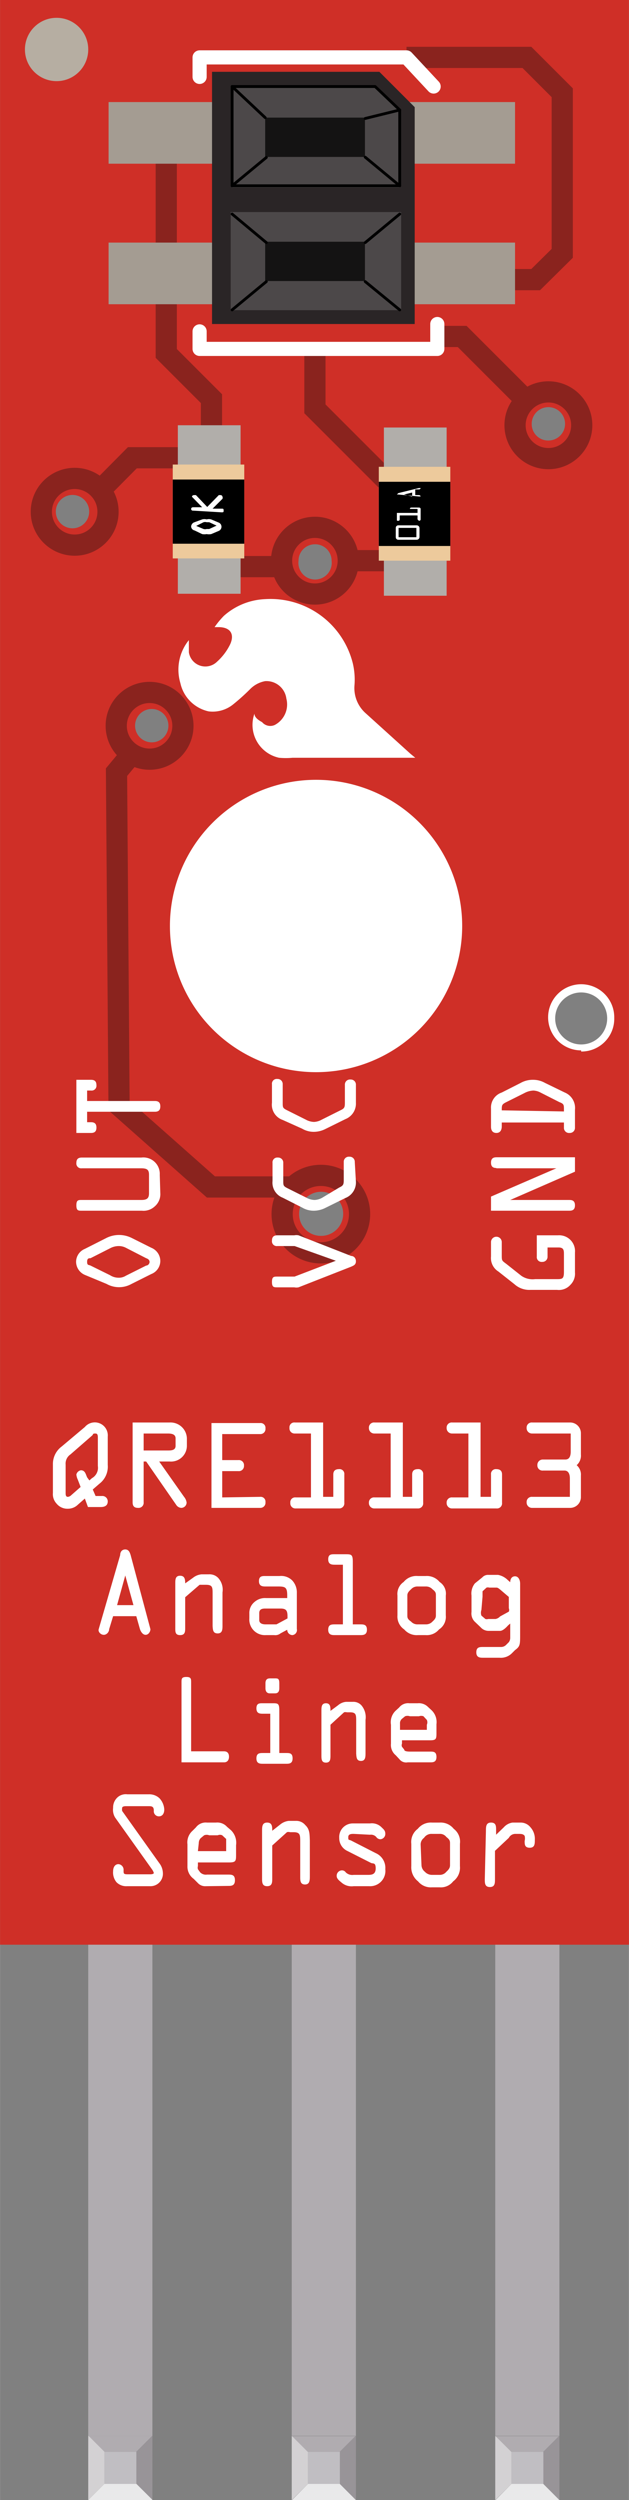 <?xml version="1.0" ?><svg height="31.19mm" viewBox="0 0 22.25 88.42" width="7.85mm" xmlns="http://www.w3.org/2000/svg">
  <rect x="0" y="0" width="22.25" height="88.42" fill="#808080" stroke="none"/>
  <title>SparkFun RedBot Sensor - Line Follower</title>
  <g id="CITCLES">
    <circle cx="20.56" cy="36.02" r="1.17" style="fill: none;stroke: #fff;stroke-miterlimit: 10;stroke-width: 0.5px"/>
    <path d="M0,0V68.78H22.25V0ZM2.64,18.68a.59.59,0,1,1,0-1.17.59.59,0,0,1,0,1.17Zm2.65,7.57a.59.59,0,0,1,0-1.17.59.59,0,1,1,0,1.17Zm5.85-7a.58.58,0,0,1,.59.58.59.59,0,1,1-1.17,0A.58.58,0,0,1,11.14,19.25Zm.21,24.46a.77.77,0,0,1-.77-.77.78.78,0,1,1,.77.77ZM18.81,15a.59.59,0,1,1,.59.58A.58.58,0,0,1,18.81,15Zm1.75,22.15A1.17,1.17,0,1,1,21.73,36,1.16,1.16,0,0,1,20.56,37.19Z" style="fill: #cf2f27"/>
    <circle cx="5.29" cy="25.67" r="1.18" style="fill: none;stroke: #8a231e;stroke-miterlimit: 10;stroke-width: 0.75px"/>
    <circle cx="2.64" cy="18.1" r="1.18" style="fill: none;stroke: #8a231e;stroke-miterlimit: 10;stroke-width: 0.75px"/>
    <circle cx="11.14" cy="19.83" r="1.18" style="fill: none;stroke: #8a231e;stroke-miterlimit: 10;stroke-width: 0.75px"/>
    <circle cx="19.4" cy="15.04" r="1.18" style="fill: none;stroke: #8a231e;stroke-miterlimit: 10;stroke-width: 0.75px"/>
    <polyline points="4.71 26.6 4.12 27.31 4.21 39.1 7.46 41.98 10.42 41.98" style="fill: none;stroke: #8a231e;stroke-miterlimit: 10;stroke-width: 0.75px"/>
    <circle cx="11.35" cy="42.94" r="1.37" style="fill: none;stroke: #8a231e;stroke-miterlimit: 10;stroke-width: 0.75px"/>
    <polyline points="5.88 9.96 5.88 12.5 7.48 14.1 7.48 15.62" style="fill: none;stroke: #8a231e;stroke-miterlimit: 10;stroke-width: 0.75px"/>
    <polyline points="11.14 12.34 11.14 14.46 13.65 16.97" style="fill: none;stroke: #8a231e;stroke-miterlimit: 10;stroke-width: 0.75px"/>
    <line style="fill: none;stroke: #8a231e;stroke-miterlimit: 10;stroke-width: 0.75px" x1="12.32" x2="14.14" y1="19.83" y2="19.83"/>
    <line style="fill: none;stroke: #8a231e;stroke-miterlimit: 10;stroke-width: 0.75px" x1="8.21" x2="9.97" y1="20.04" y2="20.04"/>
    <polyline points="3.54 17.34 4.68 16.19 6.88 16.19" style="fill: none;stroke: #8a231e;stroke-miterlimit: 10;stroke-width: 0.75px"/>
    <polyline points="15.47 11.9 16.35 11.9 18.64 14.19" style="fill: none;stroke: #8a231e;stroke-miterlimit: 10;stroke-width: 0.75px"/>
    <polyline points="14.38 2.03 18.64 2.03 19.89 3.28 19.89 8.96 18.95 9.89 17.46 9.89" style="fill: none;stroke: #8a231e;stroke-miterlimit: 10;stroke-width: 0.75px"/>
    <line style="fill: none;stroke: #8a231e;stroke-miterlimit: 10;stroke-width: 0.75px" x1="5.88" x2="5.88" y1="5.08" y2="9"/>
    <circle cx="2" cy="1.75" r="1.12" style="fill: #b6aea2"/>
  </g>
  <g id="No">
    <rect height="2.18" style="fill: #a49c92" width="14.38" x="3.84" y="8.58"/>
    <rect height="2.18" style="fill: #a49c92" width="14.38" x="3.84" y="3.61"/>
    <polygon points="7.5 2.54 13.42 2.54 14.67 3.79 14.67 11.46 7.5 11.46 7.5 2.54" style="fill: #2a2526"/>
    <rect height="3.47" style="fill: #4c4849" width="6.03" x="8.16" y="7.5"/>
    <polygon points="13.33 3.11 8.21 3.11 8.21 6.63 14.14 6.63 14.14 3.86 13.33 3.11" style="fill: #4c4849"/>
    <rect height="1.39" style="fill: #141313" width="3.53" x="9.38" y="8.55"/>
    <line style="fill: none;stroke: #000;stroke-linecap: round;stroke-linejoin: round;stroke-width: 0.1px" x1="8.21" x2="9.42" y1="7.57" y2="8.58"/>
    <line style="fill: none;stroke: #000;stroke-linecap: round;stroke-linejoin: round;stroke-width: 0.1px" x1="12.92" x2="14.14" y1="9.96" y2="10.96"/>
    <line style="fill: none;stroke: #000;stroke-linecap: round;stroke-linejoin: round;stroke-width: 0.1px" x1="12.92" x2="14.14" y1="8.58" y2="7.57"/>
    <line style="fill: none;stroke: #000;stroke-linecap: round;stroke-linejoin: round;stroke-width: 0.1px" x1="9.42" x2="8.21" y1="9.96" y2="10.96"/>
    <rect height="1.39" style="fill: #141313" width="3.53" x="9.38" y="4.16"/>
    <polyline points="12.92 5.56 14.14 6.57 14.14 3.89 13.27 3.06 8.21 3.06 8.21 3.27" style="fill: none;stroke: #000;stroke-linecap: round;stroke-linejoin: round;stroke-width: 0.1px"/>
    <line style="fill: none;stroke: #000;stroke-linecap: round;stroke-linejoin: round;stroke-width: 0.1px" x1="12.92" x2="14.14" y1="4.19" y2="3.89"/>
    <polyline points="9.42 5.57 8.21 6.57 14.14 6.57" style="fill: none;stroke: #000;stroke-linecap: round;stroke-linejoin: round;stroke-width: 0.1px"/>
    <line style="fill: none;stroke: #000;stroke-linecap: round;stroke-linejoin: round;stroke-width: 0.1px" x1="8.21" x2="8.21" y1="3.18" y2="6.57"/>
    <line style="fill: none;stroke: #000;stroke-linecap: round;stroke-linejoin: round;stroke-width: 0.1px" x1="8.21" x2="9.38" y1="3.06" y2="4.16"/>
    <circle cx="11.18" cy="32.75" r="5.17" style="fill: #fff"/>
    <path d="M9,25.24a1.19,1.19,0,0,0,.87,1.56,2.59,2.59,0,0,0,.48,0c1.38,0,2.77,0,4.16,0h.18l-.17-.14-1.58-1.43a1.19,1.19,0,0,1-.4-1,2.51,2.51,0,0,0-.06-.77,3,3,0,0,0-3.1-2.27,2.34,2.34,0,0,0-1.46.59,2.93,2.93,0,0,0-.33.4h.14c.41,0,.58.24.41.61a2,2,0,0,1-.46.61.59.59,0,0,1-1-.33c0-.13,0-.27,0-.43a1.66,1.66,0,0,0-.3,1.52,1.31,1.31,0,0,0,1,1,1.15,1.15,0,0,0,.87-.25,7.43,7.43,0,0,0,.59-.53,1,1,0,0,1,.54-.29.71.71,0,0,1,.75.62.82.82,0,0,1-.41.93.38.38,0,0,1-.45-.1C9.08,25.44,9,25.34,9,25.24Z" style="fill: #fff"/>
    <g>
      <rect height="1.92" style="fill: #b1aeaa" width="2.22" x="6.29" y="15.04"/>
      <rect height="1.92" style="fill: #b1aeaa" width="2.22" x="6.29" y="19.08"/>
      <rect height="3.32" style="fill: #edca9c" width="2.53" x="6.11" y="16.43"/>
      <rect height="2.27" width="2.53" x="6.11" y="16.96"/>
    </g>
    <g>
      <path d="M7.15,18.37a.3.3,0,0,1,.16,0,.29.29,0,0,1,.16,0l.26.11a.16.16,0,0,1,0,.3l-.26.11a.42.42,0,0,1-.16,0,.45.45,0,0,1-.16,0l-.27-.13a.15.15,0,0,1-.12-.14.17.17,0,0,1,.12-.15Zm-.21.23s0,0,0,0,0,0,0,0l.26.11a.2.2,0,0,0,.11,0l.09,0,.26-.12s0,0,0,0,0,0,0,0l-.26-.12-.09,0a.2.2,0,0,0-.11,0Z" style="fill: #fff"/>
      <path d="M6.83,18.06A.06.06,0,0,1,6.76,18s0-.06.07-.06h.32l-.36-.37a.09.09,0,0,1,0,0s0-.06.08-.06,0,0,.06,0l.4.42.41-.42s0,0,.06,0a.07.07,0,0,1,.07.06.1.1,0,0,1,0,.07l-.35.35h.32c.05,0,.07,0,.07.06s0,.07-.07.07Z" style="fill: #fff"/>
    </g>
    <g>
      <rect height="1.92" style="fill: #b1aeaa" width="2.22" x="13.58" y="15.12"/>
      <rect height="1.92" style="fill: #b1aeaa" width="2.22" x="13.58" y="19.15"/>
      <rect height="3.32" style="fill: #edca9c" width="2.53" x="13.4" y="16.51"/>
      <rect height="2.27" width="2.53" x="13.4" y="17.04"/>
    </g>
    <g>
      <path d="M14,18.67a.09.09,0,0,1,.1-.09h.63a.1.1,0,0,1,.11.09V19a.1.1,0,0,1-.11.09h-.63A.09.09,0,0,1,14,19Zm.73,0h-.63V19h.63Z" style="fill: #fff"/>
      <path d="M14.77,18h-.22a0,0,0,0,1-.05,0s0-.05.05-.05h.27s.06,0,.06.05v.37s0,.05-.06.05a0,0,0,0,1-.05-.05v-.14h-.63v.14s0,.05-.05.05-.05,0-.05-.05v-.23h.73Z" style="fill: #fff"/>
      <path d="M14.09,17.49s-.05,0-.05,0,0,0,.05-.05l.73-.18a0,0,0,0,1,.06,0,.06.06,0,0,1-.06.05l-.13,0v.2l.13,0a.06.06,0,0,1,.06.05,0,0,0,0,1-.06,0Zm.2,0h0l.29.07v-.14Z" style="fill: #fff"/>
    </g>
  </g>
  <g data-name="WHITE LINES" id="WHITE_LINES">
    <polyline points="7.06 2.72 7.06 2.03 14.38 2.03 15.34 3.06" style="fill: none;stroke: #fff;stroke-linecap: round;stroke-linejoin: round;stroke-width: 0.5px"/>
    <polyline points="7.06 11.72 7.06 12.34 15.47 12.34 15.47 11.46" style="fill: none;stroke: #fff;stroke-linecap: round;stroke-linejoin: round;stroke-width: 0.5px"/>
  </g>
  <g id="TEXT">
    <g>
      <path d="M3.77,43.78a1,1,0,0,1,.88,0l.7.35a.51.51,0,0,1,.32.47.5.5,0,0,1-.32.46l-.7.35a.9.9,0,0,1-.88,0L3,45.09a.51.51,0,0,1-.31-.46A.5.5,0,0,1,3,44.17Zm-.57.72c-.06,0-.12,0-.12.13s.06.1.12.13l.69.34a.56.56,0,0,0,.31.09.45.45,0,0,0,.25-.07l.72-.36c.06,0,.12-.06.12-.13s-.06-.11-.12-.13l-.72-.37a.54.54,0,0,0-.25-.06.65.65,0,0,0-.31.08Z" style="fill: #fff"/>
      <path d="M5.67,42.2a.57.57,0,0,1-.2.47.58.58,0,0,1-.45.15H2.89c-.12,0-.19,0-.19-.19s.07-.19.19-.19H5c.21,0,.27-.07.27-.24v-.65c0-.17-.06-.23-.27-.23H2.89a.17.17,0,0,1-.19-.19c0-.14.07-.19.19-.19H5a.58.58,0,0,1,.65.61Z" style="fill: #fff"/>
      <path d="M3.08,39.69h.14c.12,0,.19.05.19.19s-.07.19-.19.19H2.7V38.19h.52c.12,0,.19.05.19.19a.17.17,0,0,1-.19.19H3.08v.37h2.4c.12,0,.19.05.19.19s-.07.19-.19.19H3.08Z" style="fill: #fff"/>
    </g>
    <g>
      <path d="M10.42,44.07H9.81a.17.17,0,0,1-.19-.19c0-.14.07-.19.19-.19h.6a.39.39,0,0,1,.15,0l1.86.73c.09,0,.17.07.17.19s-.08.15-.17.19l-1.86.73a.39.39,0,0,1-.15,0h-.6c-.12,0-.19,0-.19-.19s.07-.19.19-.19h.61l1.46-.56Z" style="fill: #fff"/>
      <path d="M12.59,41.79a.59.59,0,0,1-.37.58l-.71.35a.91.91,0,0,1-.4.1.8.8,0,0,1-.42-.11L10,42.36a.57.57,0,0,1-.36-.59v-.64a.17.17,0,0,1,.19-.19.18.18,0,0,1,.19.19v.63c0,.17,0,.19.16.27l.66.33a.63.63,0,0,0,.29.08.61.61,0,0,0,.27-.08L12,42c.15-.07.16-.11.16-.28v-.62a.18.18,0,0,1,.2-.19.18.18,0,0,1,.19.19Z" style="fill: #fff"/>
      <path d="M12.59,39a.59.59,0,0,1-.37.58l-.71.35a.91.91,0,0,1-.4.1.8.8,0,0,1-.42-.11L10,39.61A.57.57,0,0,1,9.62,39v-.65a.17.17,0,0,1,.19-.19.18.18,0,0,1,.19.19V39c0,.17,0,.19.16.27l.66.33a.63.63,0,0,0,.29.08.61.61,0,0,0,.27-.08l.66-.33c.15-.07.16-.11.16-.28v-.62a.18.18,0,0,1,.2-.19.18.18,0,0,1,.19.19Z" style="fill: #fff"/>
    </g>
    <g>
      <path d="M3,53l-.25.22a.5.5,0,0,1-.35.14A.49.49,0,0,1,2,53.18a.49.49,0,0,1-.13-.38v-1a.77.77,0,0,1,.31-.64L3,50.47a.46.46,0,0,1,.81.34v1a.76.76,0,0,1-.3.67l-.23.2.1.23H3.6a.19.19,0,0,1,.21.19c0,.16-.12.2-.25.2H3.11Zm.16-.64.09-.08a.42.42,0,0,0,.21-.43v-1c0-.06,0-.15-.08-.15s-.08,0-.11.06l-.78.68a.39.39,0,0,0-.17.36v1c0,.06,0,.14.08.14a.2.2,0,0,0,.12-.06l.33-.29-.1-.26a.53.53,0,0,1-.05-.18A.2.2,0,0,1,2.86,52c.15,0,.17.14.22.25Z" style="fill: #fff"/>
      <path d="M5.08,53.13a.18.18,0,0,1-.2.2c-.14,0-.19-.07-.19-.2V50.31H6a.58.58,0,0,1,.61.56v.27a.56.56,0,0,1-.61.55H5.63l.88,1.25a.4.4,0,0,1,.09.2.19.19,0,0,1-.19.19.23.23,0,0,1-.18-.11L5.17,51.69H5.08Zm0-1.83h.86c.1,0,.27,0,.27-.16v-.27c0-.15-.15-.17-.27-.17H5.08Z" style="fill: #fff"/>
      <path d="M9.2,52.94a.17.17,0,0,1,.19.19.18.18,0,0,1-.19.2H7.48v-3H9.2a.17.17,0,0,1,.19.19.18.18,0,0,1-.19.2H7.86v.92h.57a.18.18,0,0,1,.2.2.18.18,0,0,1-.2.19H7.86v.93Z" style="fill: #fff"/>
      <path d="M11.79,52.94v-.79c0-.11.05-.19.2-.19a.17.17,0,0,1,.19.19v1a.18.18,0,0,1-.19.2H10.46a.18.18,0,0,1-.19-.2.17.17,0,0,1,.19-.19H11V50.7h-.57a.18.18,0,0,1-.19-.2.17.17,0,0,1,.19-.19h1v2.63Z" style="fill: #fff"/>
      <path d="M14.58,52.94v-.79c0-.11.05-.19.2-.19a.17.17,0,0,1,.19.19v1a.18.18,0,0,1-.19.2H13.25a.19.19,0,0,1-.2-.2.18.18,0,0,1,.2-.19h.57V50.7h-.57a.19.19,0,0,1-.2-.2.18.18,0,0,1,.2-.19h1v2.63Z" style="fill: #fff"/>
      <path d="M17.37,52.94v-.79a.17.17,0,0,1,.19-.19c.15,0,.2.08.2.19v1a.18.18,0,0,1-.2.2H16a.19.19,0,0,1-.2-.2.18.18,0,0,1,.2-.19h.57V50.7H16a.19.19,0,0,1-.2-.2.18.18,0,0,1,.2-.19H17v2.63Z" style="fill: #fff"/>
      <path d="M18.83,50.7a.19.19,0,0,1-.2-.2.18.18,0,0,1,.2-.19h1.33a.38.38,0,0,1,.39.39v.74a.45.45,0,0,1-.15.38.44.44,0,0,1,.15.37v.75a.38.38,0,0,1-.39.39H18.83a.19.19,0,0,1-.2-.2.18.18,0,0,1,.2-.19h1.33v-.65c0-.21-.09-.28-.19-.28h-.76a.18.18,0,0,1-.2-.19.19.19,0,0,1,.2-.2H20c.1,0,.19-.06.19-.28V50.7Z" style="fill: #fff"/>
    </g>
    <g>
      <path d="M4.25,55c0-.11.06-.2.18-.2s.16.1.19.2l.7,2.62c0,.09-.07.2-.17.2s-.17-.11-.2-.2l-.13-.46H4l-.14.46c0,.09-.08.2-.19.2s-.21-.11-.18-.2Zm.18.72h0l-.29,1.05h.58Z" style="fill: #fff"/>
      <path d="M6.55,56.49v1.08c0,.13,0,.26-.18.26s-.17-.13-.17-.26V56c0-.13,0-.27.17-.27s.18.14.18.27v0h0l.28-.2a.56.56,0,0,1,.3-.12h.26a.42.42,0,0,1,.33.13.62.62,0,0,1,.15.51l0,1.17c0,.13,0,.28-.17.28s-.17-.13-.18-.26l0-1.14c0-.23,0-.32-.24-.32H7.17l-.11,0Z" style="fill: #fff"/>
      <path d="M9.4,56.11c-.1,0-.24,0-.24-.19s.13-.18.24-.18h.49a.55.55,0,0,1,.45.16.62.62,0,0,1,.16.44l0,1.27a.18.18,0,0,1-.16.22.19.19,0,0,1-.18-.19l-.24.13a.29.29,0,0,1-.22.06H9.4a.55.55,0,0,1-.58-.59v-.17A.5.5,0,0,1,9,56.66a.56.56,0,0,1,.41-.14h.75v-.09c0-.28-.06-.32-.31-.32Zm0,.78c-.09,0-.23,0-.23.16v.25c0,.13.14.15.22.15h.39l.39-.21v-.08c0-.21-.06-.27-.25-.27Z" style="fill: #fff"/>
      <path d="M12.48,57.45h.26c.12,0,.24,0,.24.19s-.14.19-.24.19h-.89c-.1,0-.24,0-.24-.19s.12-.19.24-.19h.28V55.34h-.28c-.1,0-.24,0-.24-.19s.12-.18.24-.18h.37c.2,0,.26,0,.26.26Z" style="fill: #fff"/>
      <path d="M14.06,56.43a.51.51,0,0,1,.22-.48.58.58,0,0,1,.5-.21h.28a.58.58,0,0,1,.49.21.49.49,0,0,1,.22.48v.7a.53.53,0,0,1-.24.5.56.56,0,0,1-.47.2h-.28a.58.58,0,0,1-.48-.2.55.55,0,0,1-.24-.5Zm.35.7c0,.08,0,.13.13.22a.3.3,0,0,0,.24.1h.28a.31.31,0,0,0,.24-.1c.1-.09.12-.14.12-.22v-.7c0-.08,0-.13-.12-.22a.31.31,0,0,0-.24-.1h-.28a.3.3,0,0,0-.24.1c-.1.09-.13.14-.13.22Z" style="fill: #fff"/>
      <path d="M16.68,56.43A.57.57,0,0,1,16.8,56l.26-.21a.27.27,0,0,1,.22-.09h.34a.66.66,0,0,1,.34.18l.09.08v0c0-.11.05-.21.17-.21s.18.13.18.26v1.81c0,.34,0,.41-.18.54l-.11.11a.55.55,0,0,1-.44.16h-.58c-.1,0-.24,0-.24-.19s.12-.19.24-.19h.64a.25.25,0,0,0,.18-.08l.09-.09a.26.26,0,0,0,.05-.15v-.51l-.08.07c-.08.09-.19.19-.28.19h-.42a.37.37,0,0,1-.26-.12l-.22-.21a.41.41,0,0,1-.11-.34Zm.35.51a.3.3,0,0,0,0,.2l.14.12a.17.17,0,0,0,.1,0h.26a.29.29,0,0,0,.16-.09L18,57a.15.15,0,0,0,0-.12v-.27s0-.11,0-.13l-.27-.23c-.07-.06-.12-.1-.16-.1h-.26a.17.17,0,0,0-.1,0l-.14.13s0,.11,0,.19Z" style="fill: #fff"/>
    </g>
    <g>
      <path d="M7.93,61.94c.09,0,.17.05.17.19s-.08.2-.17.2H6.42V59.5c0-.12,0-.19.17-.19s.17.07.17.19v2.44Z" style="fill: #fff"/>
      <path d="M9.88,62h.25c.11,0,.22,0,.22.19s-.13.19-.22.19H9.3c-.1,0-.23,0-.23-.19S9.19,62,9.3,62h.26V60.61H9.3c-.1,0-.23,0-.23-.19s.12-.18.23-.18h.34c.19,0,.24,0,.24.26Zm-.49-2.47c0-.13.07-.17.15-.17h.19c.09,0,.15,0,.15.17v.18c0,.13-.06.18-.15.18H9.54c-.08,0-.15-.05-.15-.18Z" style="fill: #fff"/>
      <path d="M11.69,61v1.08c0,.13,0,.26-.16.26s-.16-.13-.16-.26V60.51c0-.13,0-.27.16-.27s.16.14.16.27v0h0l.27-.2a.5.5,0,0,1,.28-.12h.24a.38.38,0,0,1,.31.13.65.65,0,0,1,.14.51l0,1.17c0,.13,0,.28-.16.28s-.16-.13-.17-.26l0-1.14c0-.23,0-.32-.22-.32h-.11a.19.19,0,0,0-.1,0Z" style="fill: #fff"/>
      <path d="M14.42,62.33a.3.3,0,0,1-.29-.11L14,62.08a.47.47,0,0,1-.17-.41V61A.56.56,0,0,1,14,60.5l.12-.11a.4.4,0,0,1,.36-.15h.3a.45.45,0,0,1,.36.13l.13.12a.58.58,0,0,1,.17.49v.29c0,.22,0,.28-.22.28h-1v.12a.14.14,0,0,0,0,.11l.08.1c0,.06.11.07.22.07h.7c.11,0,.22,0,.22.19s-.13.19-.22.19Zm-.27-1.15h.95V61a.21.21,0,0,0,0-.17l-.12-.13a.23.23,0,0,0-.16,0H14.5a.25.25,0,0,0-.17,0l-.11.09a.2.2,0,0,0-.07.17Z" style="fill: #fff"/>
    </g>
    <g>
      <path d="M5.63,65.89a.59.59,0,0,1,.13.34.44.44,0,0,1-.46.48H4.49a.48.48,0,0,1-.37-.14A.54.54,0,0,1,4,66.18c0-.13.06-.25.19-.25a.2.2,0,0,1,.18.22c0,.12,0,.14.16.14h.79s.12,0,.12-.05a.45.45,0,0,0-.06-.12L4.07,64.28A.52.52,0,0,1,4,63.94a.48.48,0,0,1,.19-.4.44.44,0,0,1,.31-.08h.77a.52.52,0,0,1,.37.14.63.63,0,0,1,.17.4c0,.13-.06.24-.19.24a.18.18,0,0,1-.18-.2c0-.14-.06-.16-.17-.16H4.44s-.12,0-.12.06a.28.28,0,0,0,0,.11Z" style="fill: #fff"/>
      <path d="M7.28,66.71A.35.35,0,0,1,7,66.6l-.15-.15A.53.53,0,0,1,6.63,66v-.77a.55.55,0,0,1,.18-.48l.12-.12a.43.43,0,0,1,.39-.17h.32a.46.46,0,0,1,.39.15l.14.12a.62.62,0,0,1,.18.53v.32c0,.23,0,.29-.24.29H7V66a.18.18,0,0,0,0,.11l.08.11a.28.28,0,0,0,.24.08h.75c.12,0,.24,0,.24.2s-.13.2-.24.2ZM7,65.47H8v-.24c0-.07,0-.14,0-.19l-.14-.13a.19.19,0,0,0-.16,0h-.3a.24.24,0,0,0-.18,0l-.12.1s-.07.06-.07.18Z" style="fill: #fff"/>
      <path d="M9.63,65.27v1.16c0,.14,0,.28-.18.28s-.18-.14-.18-.28V64.76c0-.15,0-.3.18-.3s.18.15.18.29v0h0l.28-.22a.58.58,0,0,1,.3-.13h.26a.41.41,0,0,1,.33.15c.16.15.15.32.16.54l0,1.26c0,.14,0,.3-.17.3s-.17-.14-.17-.28l0-1.23c0-.24,0-.34-.24-.34h-.12a.19.19,0,0,0-.11,0Z" style="fill: #fff"/>
      <path d="M12.51,64.86c-.07,0-.19,0-.19.11s0,.09.09.12l.88.45a.57.57,0,0,1,.34.57.54.54,0,0,1-.57.6h-.55a.54.54,0,0,1-.43-.13c-.07-.06-.17-.13-.17-.23a.19.19,0,0,1,.19-.2.16.16,0,0,1,.13.07.33.33,0,0,0,.28.09H13c.13,0,.29,0,.29-.23s-.1-.15-.18-.2l-.83-.42A.5.5,0,0,1,12,65a.48.48,0,0,1,.49-.51h.6a.48.48,0,0,1,.41.14c.06.06.13.11.13.22a.19.19,0,0,1-.17.2.18.18,0,0,1-.15-.08.25.25,0,0,0-.22-.08Z" style="fill: #fff"/>
      <path d="M14.55,65.21a.58.58,0,0,1,.23-.53.59.59,0,0,1,.5-.22h.27a.59.59,0,0,1,.5.22.57.57,0,0,1,.22.53V66a.6.6,0,0,1-.24.54.55.55,0,0,1-.48.21h-.27a.58.58,0,0,1-.49-.21.63.63,0,0,1-.24-.54Zm.36.75a.31.31,0,0,0,.12.24.34.34,0,0,0,.25.11h.27a.3.3,0,0,0,.24-.11c.11-.1.13-.16.13-.24v-.75c0-.09,0-.14-.13-.24a.28.28,0,0,0-.24-.11h-.27A.31.31,0,0,0,15,65a.29.29,0,0,0-.12.24Z" style="fill: #fff"/>
      <path d="M17.19,64.76c0-.15,0-.3.18-.3s.18.13.18.27v.16l.27-.26a.51.51,0,0,1,.31-.17h.28a.44.44,0,0,1,.35.16.61.61,0,0,1,.16.45c0,.14,0,.28-.18.28s-.18-.12-.18-.24a.36.36,0,0,0,0-.18c-.05-.07-.13-.07-.22-.07h-.1A.26.26,0,0,0,18,65l-.49.46v1c0,.14,0,.28-.18.28s-.18-.14-.18-.28Z" style="fill: #fff"/>
    </g>
    <g>
      <path d="M19.37,44.44a.18.18,0,0,1-.19.19.17.17,0,0,1-.19-.19v-.75h.75a.56.56,0,0,1,.6.61V45a.55.55,0,0,1-.16.44.54.54,0,0,1-.47.18h-.95a.78.78,0,0,1-.56-.2l-.57-.45a.56.56,0,0,1-.26-.53v-.51a.19.19,0,0,1,.38,0v.45c0,.21,0,.2.16.32l.53.42a.7.7,0,0,0,.49.12h.75c.21,0,.27,0,.27-.26v-.61c0-.14,0-.25-.19-.25h-.39Z" style="fill: #fff"/>
      <path d="M17.56,41.31c-.12,0-.19-.05-.19-.19s.07-.19.19-.19h2.78v.51l-2.29,1h2.1c.12,0,.19.05.19.19s-.07.19-.19.19H17.37v-.5l2.31-1H17.56Z" style="fill: #fff"/>
      <path d="M17.75,39.7v.14c0,.12-.05.23-.19.23s-.19-.1-.19-.22v-.64a.56.56,0,0,1,.38-.57l.67-.34a.87.87,0,0,1,.44-.11.85.85,0,0,1,.42.11l.7.34a.59.59,0,0,1,.36.61v.63a.18.18,0,0,1-.19.19.18.18,0,0,1-.2-.19V39.7Zm2.2-.39v-.07c0-.16,0-.2-.16-.26l-.67-.34a.59.59,0,0,0-.25-.07.73.73,0,0,0-.32.09l-.64.32c-.16.08-.16.11-.16.29v0Z" style="fill: #fff"/>
    </g>
  </g>
  <g data-name="Layer 6" id="Layer_6">
    <g id="Cons">
      <polygon points="12.59 88.42 12.59 88.42 11.46 87.28 10.33 88.42 10.33 88.42 12.59 88.42" style="fill: #e9e9ea"/>
      <polygon points="12.59 86.16 12.59 86.16 11.45 87.29 10.32 86.16 10.32 86.16 12.59 86.16" style="fill: #b0acb0"/>
      <polygon points="10.32 88.42 10.32 88.42 11.46 87.29 10.33 86.16 10.32 86.16 10.32 88.42" style="fill: #d3d1d3"/>
      <polygon points="12.59 88.42 12.59 88.42 11.45 87.28 12.58 86.15 12.59 86.15 12.59 88.42" style="fill: #989498"/>
      <rect height="1.13" style="fill: #c0bec2" width="1.13" x="10.89" y="86.72"/>
      <rect height="17.37" style="fill: #b0acb0" width="2.27" x="10.32" y="68.78"/>
      <polygon points="19.79 88.42 19.79 88.42 18.66 87.28 17.53 88.42 17.53 88.42 19.79 88.42" style="fill: #e9e9ea"/>
      <polygon points="19.79 86.16 19.79 86.16 18.65 87.29 17.52 86.16 17.52 86.16 19.79 86.16" style="fill: #b0acb0"/>
      <polygon points="17.52 88.42 17.52 88.42 18.66 87.29 17.53 86.16 17.52 86.16 17.52 88.42" style="fill: #d3d1d3"/>
      <polygon points="19.79 88.42 19.79 88.42 18.65 87.28 19.78 86.15 19.79 86.15 19.79 88.42" style="fill: #989498"/>
      <rect height="1.13" style="fill: #c0bec2" width="1.13" x="18.09" y="86.72"/>
      <rect height="17.37" style="fill: #b0acb0" width="2.27" x="17.52" y="68.78"/>
      <polygon points="5.39 88.42 5.39 88.41 4.26 87.28 3.13 88.41 3.13 88.42 5.39 88.42" style="fill: #e9e9ea"/>
      <polygon points="5.39 86.15 5.39 86.15 4.25 87.29 3.12 86.16 3.12 86.15 5.39 86.15" style="fill: #b0acb0"/>
      <polygon points="3.12 88.42 3.12 88.42 4.26 87.28 3.13 86.15 3.12 86.15 3.12 88.42" style="fill: #d3d1d3"/>
      <polygon points="5.39 88.41 5.39 88.41 4.25 87.28 5.38 86.15 5.39 86.15 5.39 88.41" style="fill: #989498"/>
      <rect height="1.13" style="fill: #c0bec2" width="1.13" x="3.69" y="86.72"/>
      <rect height="17.37" style="fill: #b0acb0" width="2.27" x="3.12" y="68.78"/>
    </g>
  </g>
  <g data-name="Connectors" id="Connectors">
    <rect data-cir-type="male" height="1.13" id="circuitoCon_VCC" style="fill: #c0bec2" width="1.13" x="10.89" y="86.72"/>
    <rect data-cir-type="male" height="1.13" id="circuitoCon_GND" style="fill: #c0bec2" width="1.13" x="18.09" y="86.72"/>
    <rect data-cir-type="male" height="1.13" id="circuitoCon_OUT" style="fill: #c0bec2" width="1.13" x="3.69" y="86.72"/>
  </g>
</svg>